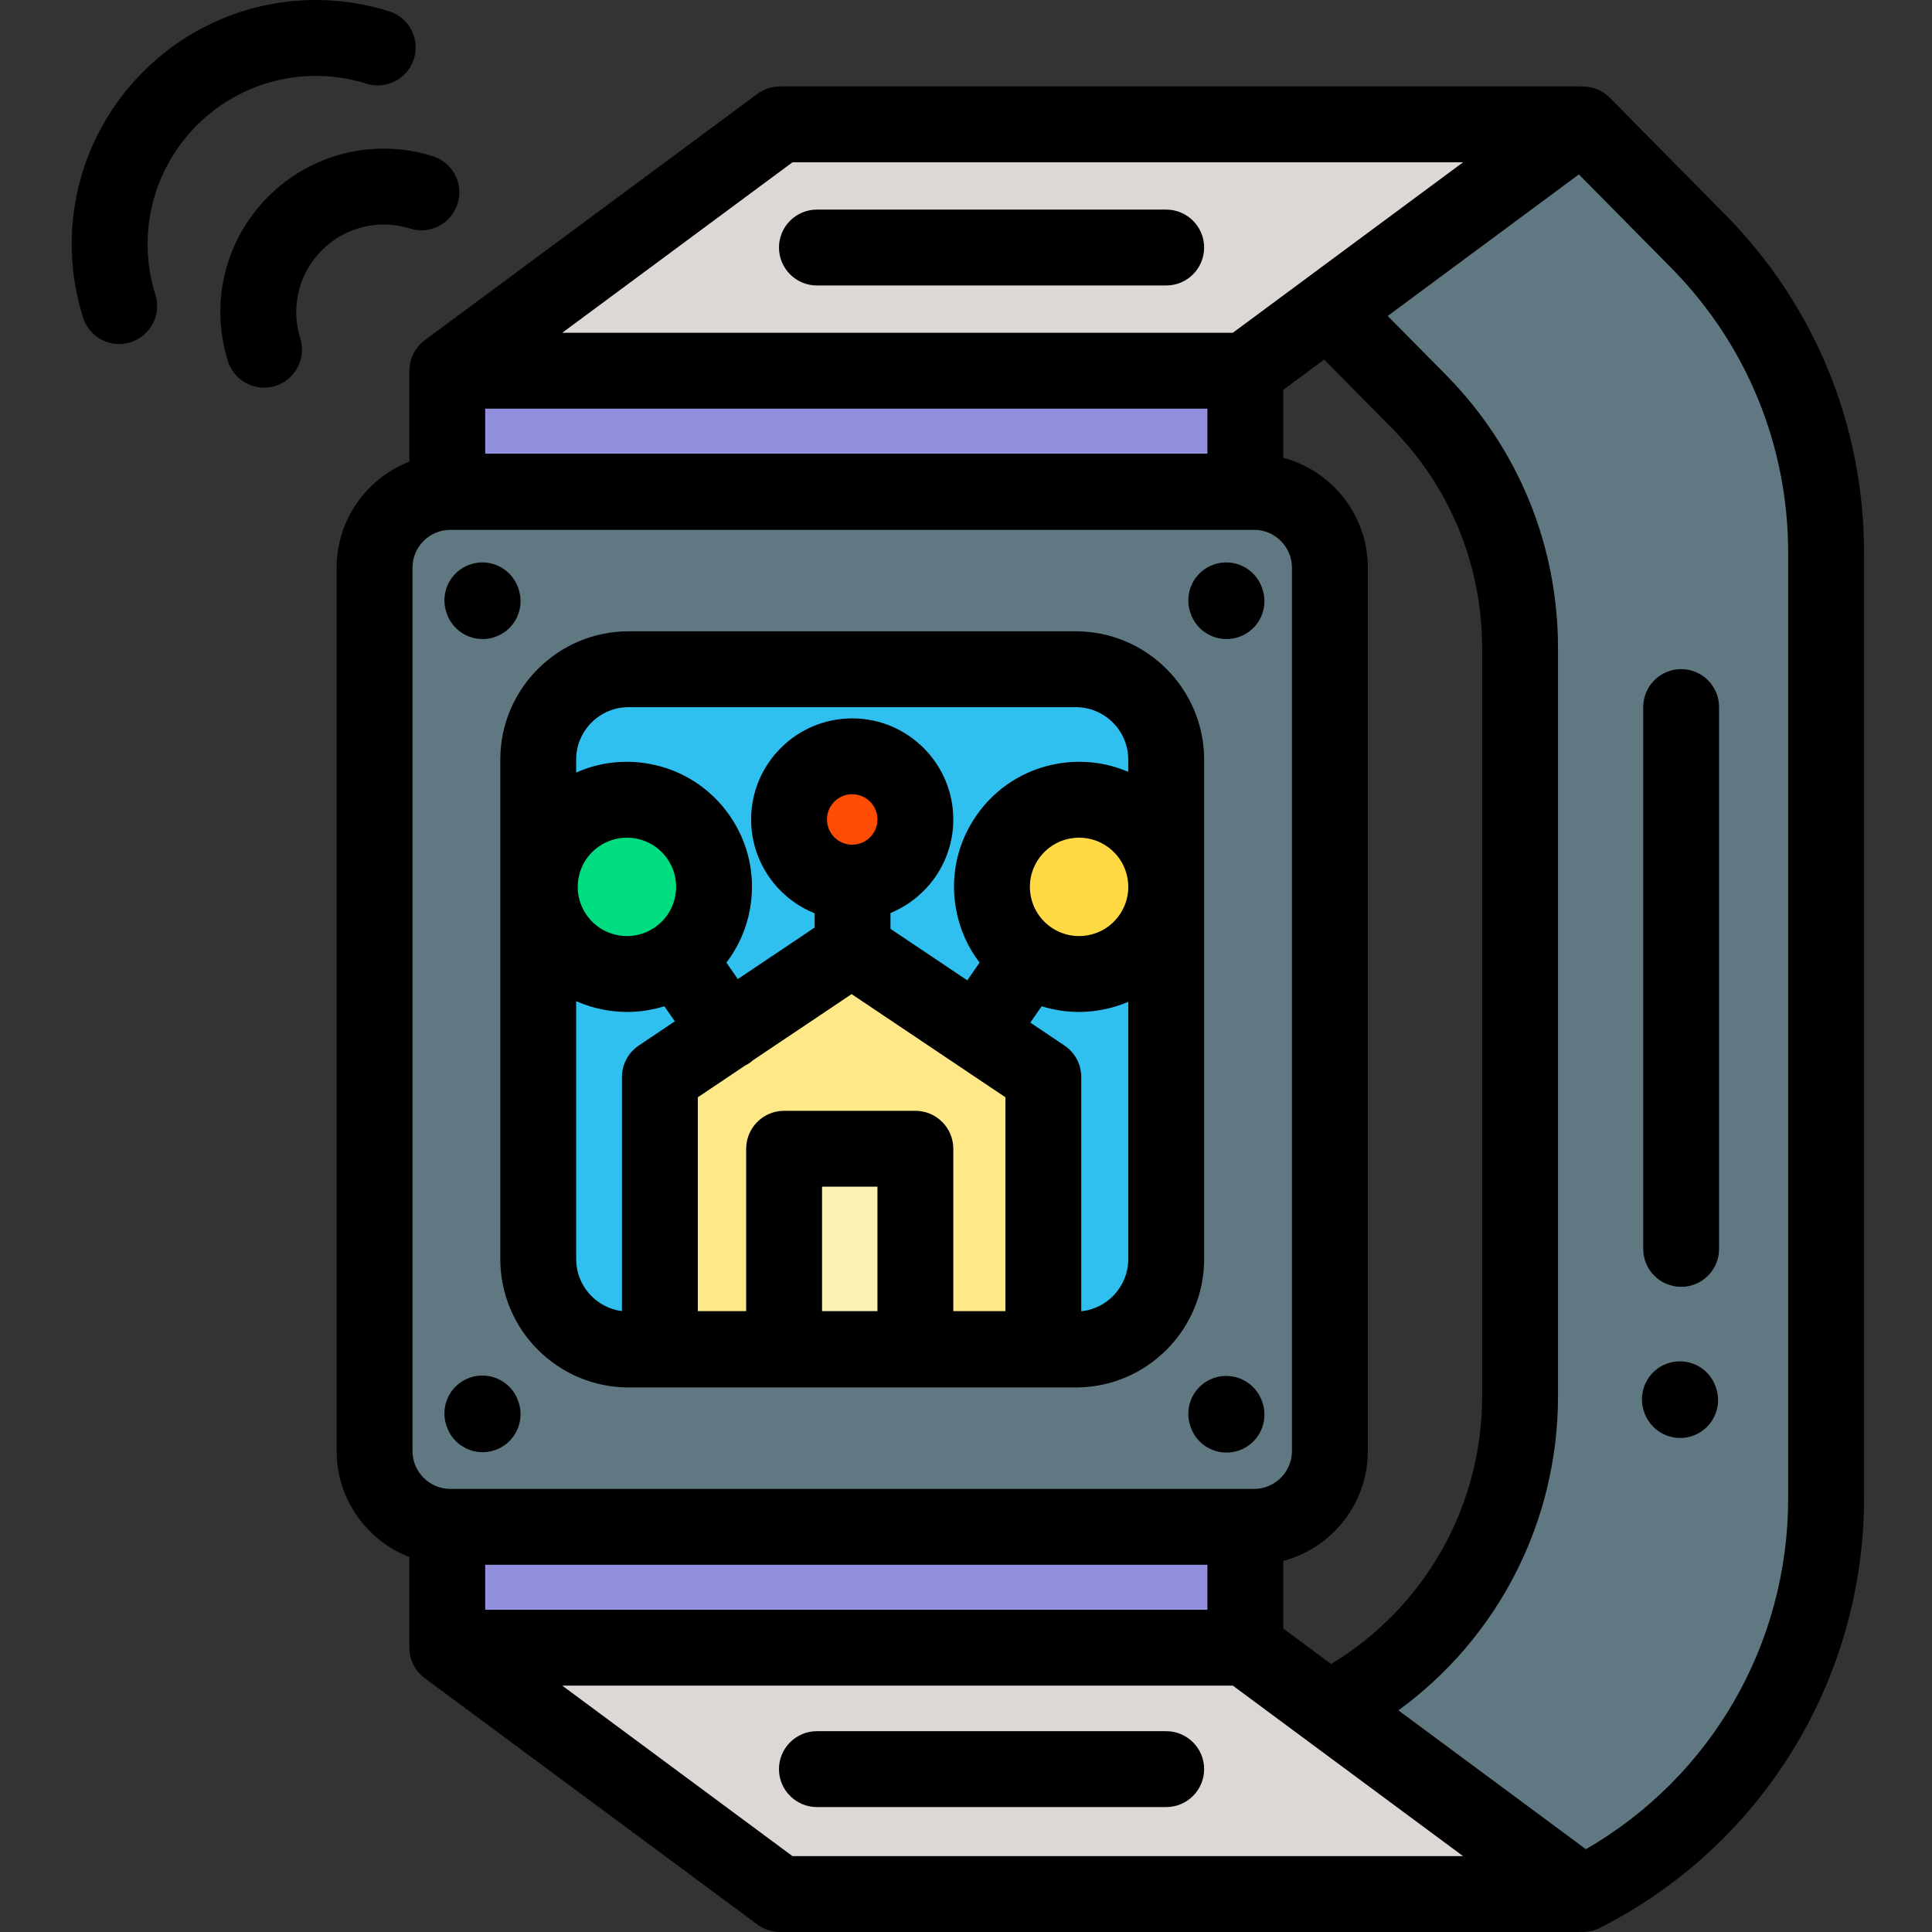 <svg height="512pt" viewBox="-19 0 512 512.003" width="512pt" xmlns="http://www.w3.org/2000/svg"><rect x="-19" y="0" width="512" height="512.003" fill="#333333" stroke="none"/><path d="m431.75 63.887-30.559-30.934-66.98 49.594 23.516 23.805c17.207 17.422 26.859 40.922 26.859 65.41v198.223c0 34.738-19.352 66.547-50.117 82.555l66.723 49.41c39.562-20.027 64.496-60.598 64.496-104.938v-250.473c0-30.941-12.195-60.637-33.938-82.652zm0 0" fill="#607882"/><path d="m314.078 404.633h-212.969c-11.102 0-20.105-9-20.105-20.105v-234.066c0-11.105 9.004-20.105 20.105-20.105h212.969c11.102 0 20.105 9 20.105 20.105v234.066c0 11.105-9.004 20.105-20.105 20.105zm0 0" fill="#607882"/><path d="m266.84 357.637h-118.492c-13.234 0-23.965-10.727-23.965-23.961v-132.359c0-13.238 10.73-23.965 23.965-23.965h118.492c13.234 0 23.965 10.727 23.965 23.965v132.359c0 13.234-10.73 23.961-23.965 23.961zm0 0" fill="#2fc0f0"/><path d="m258.246 357.52h-101.621v-72.09l50.809-34.086 50.812 34.086zm0 0" fill="#ffe888"/><path d="m189.547 304.43h34.785v53.09h-34.785zm0 0" fill="#fcf2b6"/><path d="m100.277 98.246h211.496v32.023h-211.496zm0 0" fill="#928fde"/><path d="m100.277 404.629h211.496v32.023h-211.496zm0 0" fill="#928fde"/><path d="m399.949 32.953h-211.496l-88.176 65.293h211.496l49.828-36.895zm0 0" fill="#ddd7d5"/><path d="m100.277 436.652h211.496l88.176 65.297h-211.496zm0 0" fill="#ddd7d5"/><path d="m224.332 217.168c0 9.242-7.492 16.738-16.738 16.738s-16.738-7.496-16.738-16.738c0-9.246 7.492-16.742 16.738-16.742s16.738 7.496 16.738 16.742zm0 0" fill="#ff4c04"/><path d="m166.844 221.844c-7.281-10.465-21.664-13.051-32.133-5.773-10.465 7.277-13.051 21.664-5.773 32.133 7.281 10.465 21.664 13.051 32.133 5.773 10.465-7.281 13.051-21.664 5.773-32.133zm0 0" fill="#00dd80"/><path d="m280.891 216.086c-10.465-7.281-24.852-4.695-32.129 5.773-7.277 10.465-4.695 24.852 5.773 32.129 10.465 7.281 24.852 4.695 32.129-5.773 7.281-10.465 4.695-24.852-5.773-32.129zm0 0" fill="#ffda44"/><path d="m438.152 56.824-30.559-30.938c-2.098-2.121-4.934-3.121-7.734-2.961-.219-.016-.438-.027-.66-.027h-211.496c-2.152 0-4.25.691-5.98 1.977l-88.176 65.293c-.082.062-.16.129-.238.191-.09.07-.18.141-.27.215-.168.145-.328.293-.488.445-.055.051-.109.098-.16.152-.215.215-.418.438-.609.668-.023.027-.047.062-.07.09-.16.199-.312.402-.457.613-.059.086-.113.172-.168.258-.105.16-.203.324-.297.488-.062.105-.117.211-.176.32-.082.156-.156.316-.23.48-.051.109-.102.219-.152.332-.105.258-.199.516-.285.781-.031.102-.055.203-.082.305-.055.188-.105.379-.148.57-.023.117-.043.234-.066.352-.035.195-.066.398-.09.598-.012.098-.027.199-.035.301-.027.305-.047.609-.047.914v.004.039 24.062c-11.262 4.375-19.27 15.324-19.27 28.117v234.066c0 12.789 8.008 23.738 19.27 28.113v23.973.039c0 .309.02.613.047.918.008.098.023.199.035.297.023.203.055.402.09.602.023.113.043.23.066.348.043.191.094.383.148.574.027.098.055.203.086.301.082.262.18.523.285.781.047.109.098.223.148.332.074.164.148.324.23.484.059.105.117.211.176.316.094.168.191.328.297.488.055.086.109.176.168.262.145.207.297.41.457.609.023.031.047.062.07.094.191.23.395.453.609.668.051.055.109.102.164.152.156.152.316.301.488.445.086.074.176.145.266.215.078.062.156.129.238.191l88.176 65.293c1.73 1.281 3.828 1.977 5.98 1.977h211.496c.207 0 .414-.012.617-.023.207.012.418.023.625.023 1.551 0 3.105-.359 4.539-1.086 21.07-10.664 38.742-26.934 51.109-47.055 12.363-20.117 18.902-43.234 18.902-66.848v-250.477c0-33.805-13.086-65.668-36.84-89.715zm-104.387 384.16-12.688-9.395v-17.918c12.887-3.43 22.41-15.191 22.41-29.145v-234.066c0-13.949-9.523-25.711-22.41-29.141v-18.008l10.836-8.027 17.91 18.133c15.449 15.641 23.957 36.359 23.957 58.344v198.223c0 29.27-15.203 56.004-40.016 71zm-243.457-56.457v-234.066c0-5.543 4.508-10.051 10.051-10.051h212.969c5.543 0 10.055 4.508 10.055 10.051v234.066c0 5.543-4.512 10.055-10.055 10.055h-2.242c-.023 0-.039-.004-.059-.004h-210.727c-5.516-.031-9.992-4.527-9.992-10.051zm19.27-276.23h191.395v11.918h-191.395zm0 306.387h191.395v11.918h-191.395zm81.441-371.68h177.715l-61.027 45.188h-177.715zm0 448.891-61.027-45.188h177.719l61.023 45.188zm263.867-94.883c0 38.727-20.387 73.84-53.602 93.051l-49.695-36.797c26.414-19.23 42.297-49.93 42.297-83.281v-198.223c0-27.309-10.57-53.047-29.758-72.477l-15.367-15.555 50.656-37.512 24.43 24.73c20.016 20.266 31.039 47.109 31.039 75.59zm0 0"/><path d="m300.105 235.727c.004-.082 0-.164 0-.246v-34.164c0-18.758-15.258-34.016-34.016-34.016h-118.492c-18.754 0-34.016 15.258-34.016 34.016v132.359c0 18.758 15.262 34.016 34.016 34.016h118.492c18.758 0 34.016-15.258 34.016-34.016zm-152.508-48.32h118.492c7.672 0 13.91 6.238 13.91 13.91v3.242c-5.902-2.539-12.422-3.305-18.895-2.145-8.711 1.566-16.293 6.43-21.344 13.699-5.055 7.266-6.973 16.066-5.406 24.777.941 5.258 3.098 10.098 6.246 14.223l-3.262 4.688-20.348-13.648v-4.195c9.754-4.008 16.645-13.605 16.645-24.789 0-14.773-12.02-26.789-26.793-26.789-14.77 0-26.789 12.016-26.789 26.789 0 11.254 6.977 20.902 16.832 24.863v3.781l-20.352 13.652-3.023-4.352c3.148-4.125 5.301-8.965 6.246-14.223 1.566-8.711-.355-17.512-5.406-24.777-5.055-7.266-12.637-12.133-21.348-13.699-6.625-1.188-13.301-.359-19.316 2.328v-3.426c0-7.672 6.242-13.91 13.91-13.91zm-2.758 60.449c-3.426-.613-6.406-2.527-8.395-5.387-1.988-2.855-2.742-6.316-2.129-9.742.617-3.426 2.531-6.406 5.387-8.395 2.211-1.539 4.777-2.336 7.414-2.336.773 0 1.555.066 2.332.207 3.426.617 6.406 2.531 8.395 5.387 1.988 2.859 2.742 6.32 2.129 9.746-.617 3.426-2.531 6.406-5.387 8.395-2.859 1.984-6.32 2.746-9.746 2.125zm34.875 33.789c.309-.215.598-.449.875-.691l26.098-17.504 40.758 27.34v56.68h-13.809v-43.035c0-5.551-4.5-10.055-10.055-10.055h-34.785c-5.551 0-10.051 4.504-10.051 10.055v43.035h-12.816v-56.68l12.531-8.406c.43-.215.848-.457 1.254-.738zm27.129-57.793c-3.688 0-6.684-2.996-6.684-6.684s2.996-6.688 6.684-6.688 6.688 3 6.688 6.688-3 6.684-6.688 6.684zm6.688 123.617h-14.68v-32.984h14.68zm45.996-101.738c-2.859-1.988-4.77-4.969-5.387-8.398-.613-3.426.141-6.887 2.129-9.742 1.988-2.859 4.969-4.77 8.395-5.387.777-.141 1.559-.211 2.332-.211 2.633 0 5.203.801 7.41 2.336 2.859 1.988 4.773 4.969 5.387 8.395.617 3.43-.141 6.891-2.125 9.746-1.988 2.859-4.969 4.77-8.398 5.387-3.422.617-6.883-.141-9.742-2.125zm-125.84 87.945v-68.355c2.402 1.062 4.945 1.848 7.594 2.324 1.98.355 3.965.531 5.934.531 3.352 0 6.664-.512 9.84-1.512l2.781 4.004-9.559 6.414c-2.781 1.867-4.453 4.996-4.453 8.348v62.031c-6.832-.875-12.137-6.719-12.137-13.785zm133.859 13.832v-62.078c0-3.352-1.668-6.48-4.449-8.348l-9.059-6.078 3.016-4.34c3.176 1 6.488 1.512 9.844 1.512 1.965 0 3.949-.176 5.93-.531 2.496-.449 4.895-1.176 7.172-2.145v68.176c.004 7.176-5.465 13.102-12.453 13.832zm0 0"/><path d="m290.055 55.547h-92.562c-5.551 0-10.055 4.5-10.055 10.051 0 5.551 4.504 10.055 10.055 10.055h92.562c5.551 0 10.051-4.504 10.051-10.055 0-5.551-4.5-10.051-10.051-10.051zm0 0"/><path d="m290.055 458.785h-92.562c-5.551 0-10.055 4.5-10.055 10.051 0 5.551 4.504 10.055 10.055 10.055h92.562c5.551 0 10.051-4.504 10.051-10.055 0-5.551-4.5-10.051-10.051-10.051zm0 0"/><path d="m89.672 60.574c5.297 1.664 10.938-1.289 12.598-6.586 1.66-5.297-1.285-10.938-6.586-12.598-15.449-4.844-32.156-.746-43.594 10.699-11.445 11.441-15.543 28.145-10.699 43.598 1.348 4.297 5.312 7.047 9.59 7.047.996 0 2.008-.148 3.012-.461 5.297-1.66 8.242-7.305 6.582-12.602-2.598-8.281-.402-17.234 5.73-23.367 6.129-6.133 15.082-8.324 23.367-5.73zm0 0"/><path d="m78.098 22.176c5.301 1.66 10.941-1.289 12.602-6.586 1.66-5.297-1.289-10.938-6.586-12.598-23.086-7.242-48.047-1.117-65.141 15.98-17.098 17.094-23.219 42.055-15.98 65.141 1.348 4.297 5.312 7.051 9.59 7.051.996 0 2.008-.152 3.008-.465 5.301-1.66 8.246-7.301 6.586-12.602-4.992-15.918-.773-33.125 11.012-44.91s28.992-16.004 44.91-11.012zm0 0"/><path d="m99.422 162.652c1.457 4.129 5.336 6.711 9.477 6.711 1.113 0 2.242-.188 3.348-.578 5.238-1.848 7.98-7.59 6.133-12.824l-.074-.207c-1.848-5.238-7.586-7.984-12.824-6.133-5.234 1.848-7.98 7.59-6.133 12.824zm0 0"/><path d="m296.555 162.652c1.461 4.129 5.34 6.711 9.48 6.711 1.109 0 2.242-.188 3.348-.578 5.234-1.848 7.98-7.59 6.133-12.824l-.074-.207c-1.848-5.238-7.59-7.984-12.824-6.133-5.238 1.848-7.98 7.59-6.133 12.824zm0 0"/><path d="m435.664 367.473c-1.848-5.234-7.586-7.98-12.824-6.133-5.234 1.848-7.98 7.594-6.133 12.824l.074.211c1.457 4.125 5.336 6.707 9.48 6.707 1.109 0 2.238-.188 3.344-.574 5.238-1.852 7.98-7.594 6.133-12.828zm0 0"/><path d="m315.508 371.535-.07-.207c-1.859-5.234-7.605-7.969-12.836-6.113-5.234 1.855-7.969 7.602-6.113 12.836l.074.207c1.461 4.121 5.336 6.691 9.473 6.691 1.113 0 2.25-.188 3.359-.578 5.234-1.859 7.973-7.605 6.113-12.836zm0 0"/><path d="m118.305 371.238c-1.848-5.234-7.586-7.98-12.824-6.133-5.234 1.848-7.98 7.59-6.133 12.824l.074.207c1.457 4.129 5.336 6.711 9.48 6.711 1.109 0 2.238-.188 3.348-.578 5.234-1.848 7.977-7.59 6.129-12.824zm0 0"/><path d="m416.469 187.383v143.594c0 5.551 4.5 10.051 10.051 10.051 5.555 0 10.055-4.5 10.055-10.051v-143.594c0-5.551-4.5-10.051-10.055-10.051-5.551 0-10.051 4.5-10.051 10.051zm0 0"/></svg>